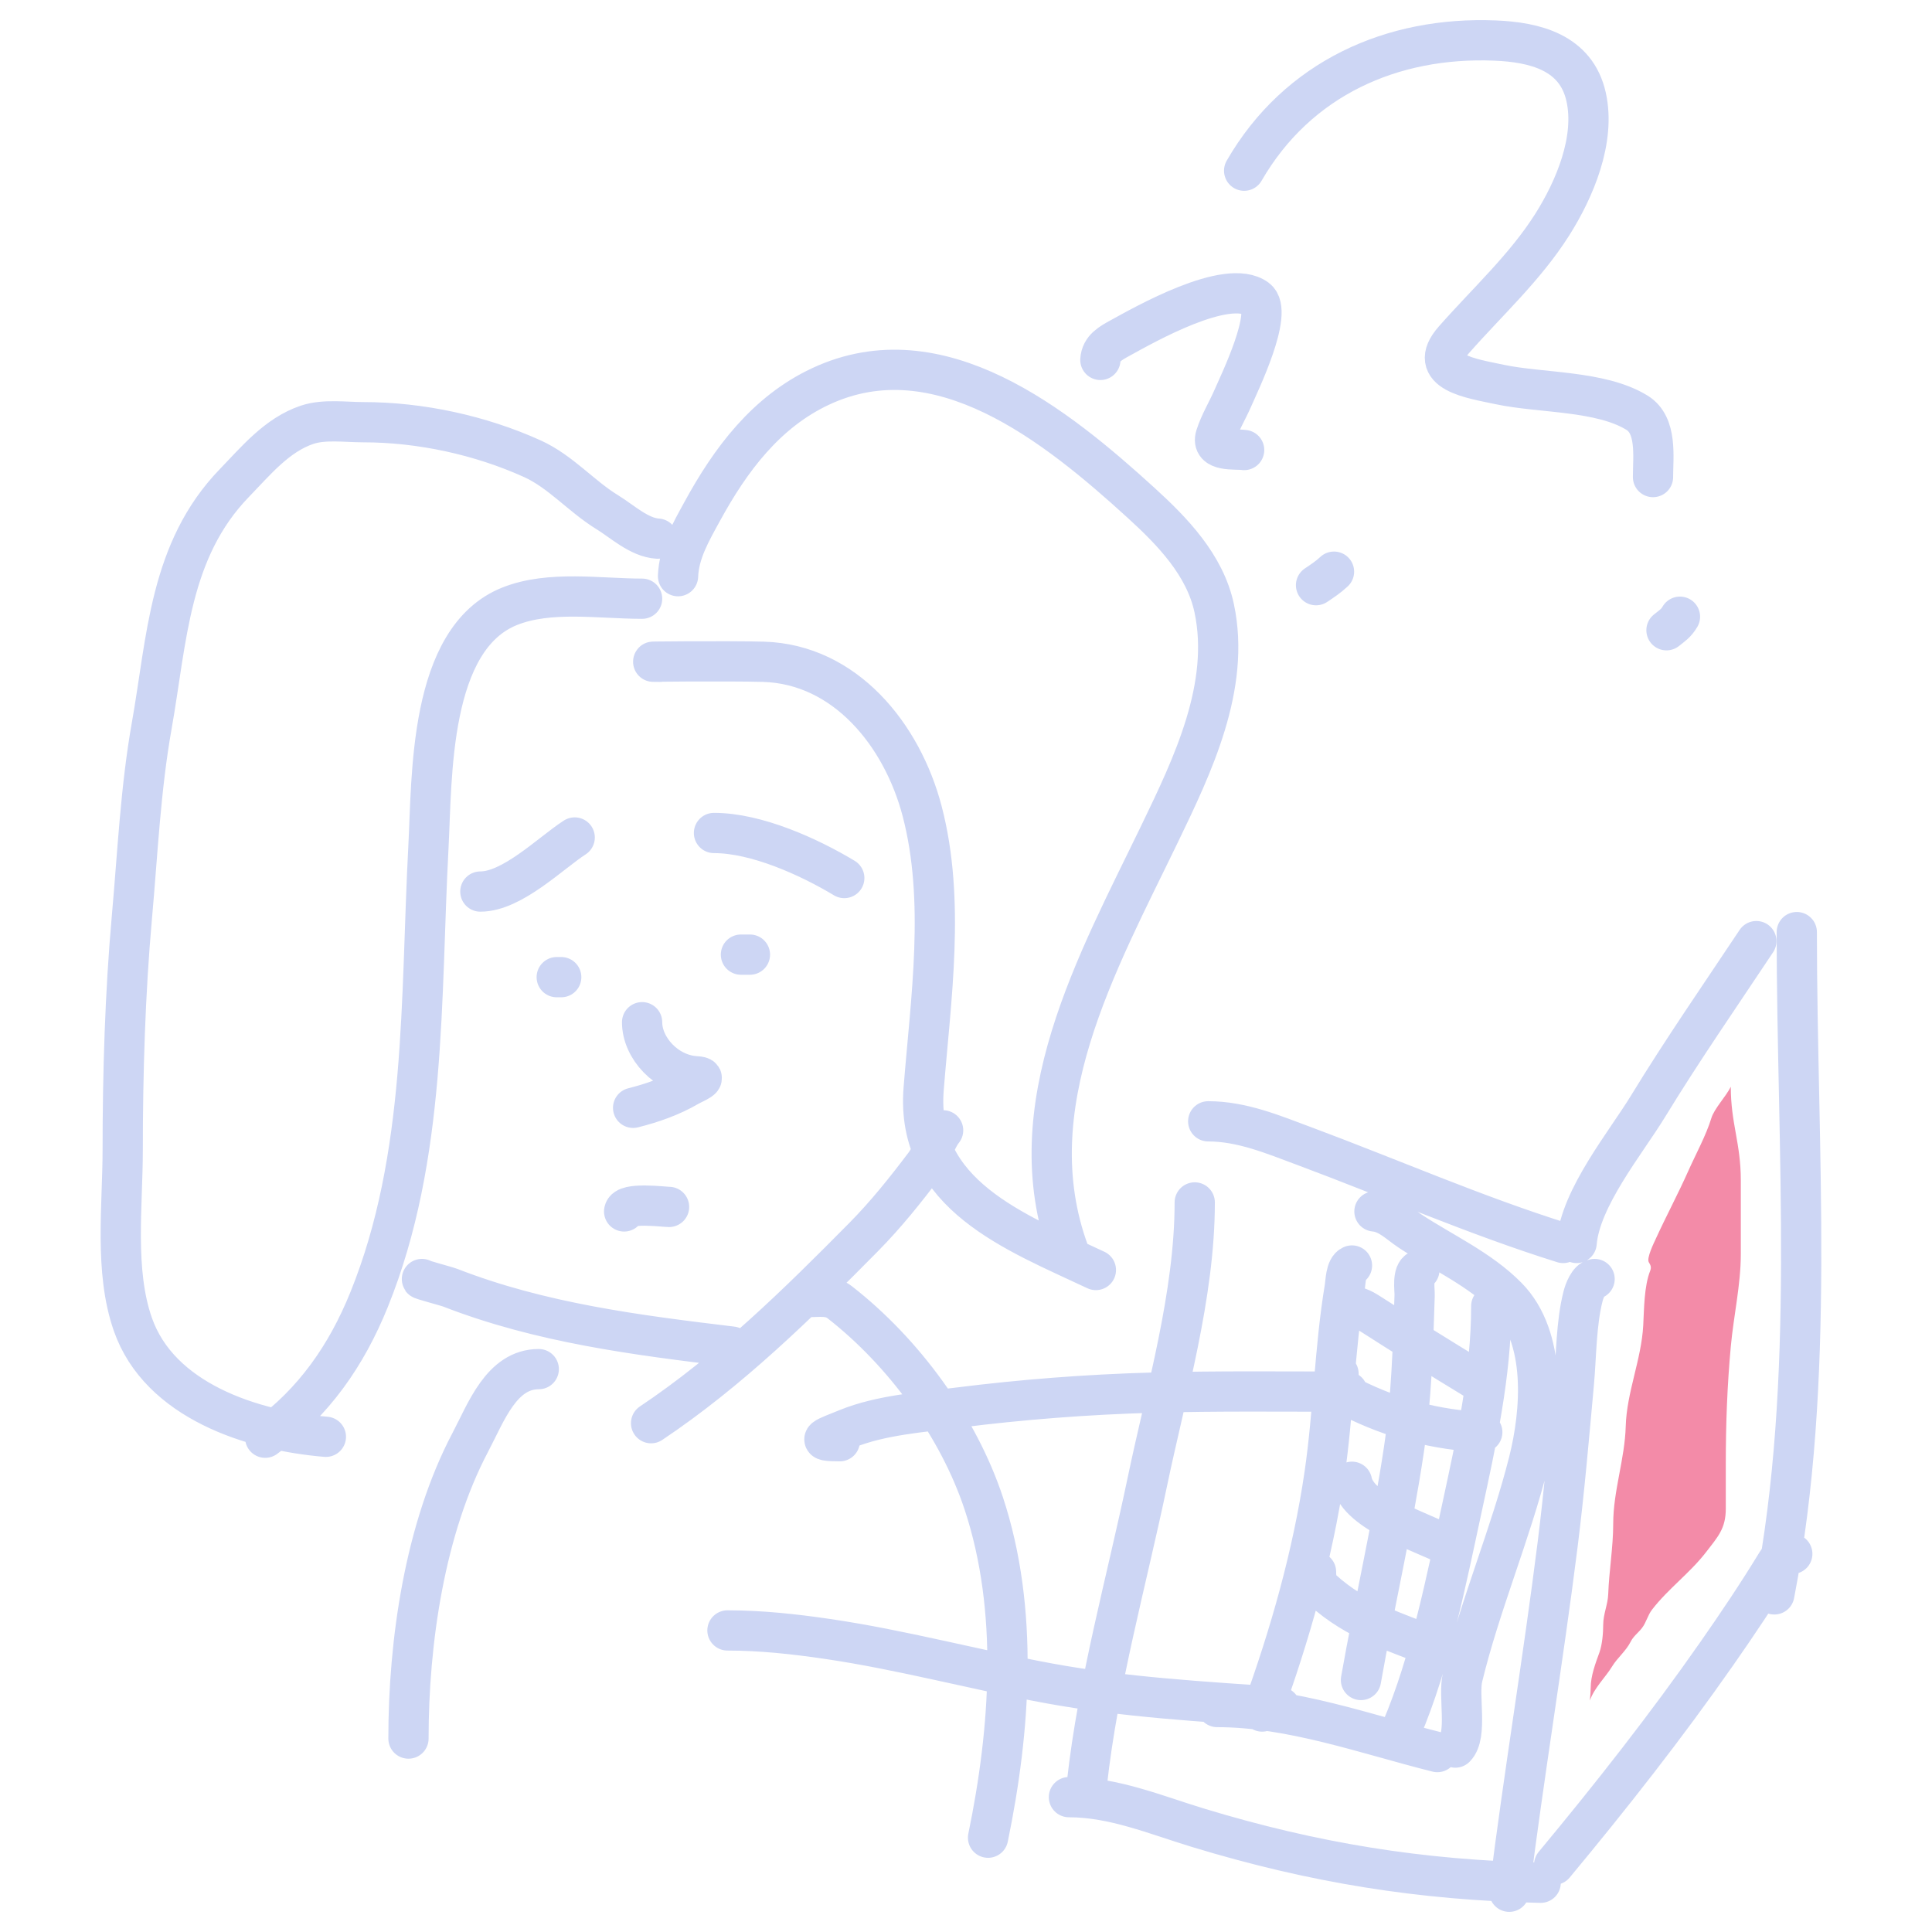 <svg width="192" height="192" viewBox="0 0 192 192" fill="none" xmlns="http://www.w3.org/2000/svg">
<path d="M63.811 59.499C59.575 59.499 54.637 58.666 50.664 60.245C42.587 63.454 42.945 77.24 42.577 84.174C41.779 99.206 42.435 114.949 36.673 129.172C34.428 134.713 31.198 139.358 26.354 142.878M67.383 57.26C67.47 54.904 68.678 52.853 69.789 50.817C72.59 45.684 76.122 40.944 81.547 38.405C93.335 32.889 105.002 42.326 113.373 49.947C116.504 52.797 119.75 56.142 120.665 60.444C122.314 68.194 118.522 76.067 115.258 82.831C109.062 95.668 100.931 110.002 106.229 124.421M65.597 65.767C62.174 65.767 72.445 65.668 75.866 65.767C83.996 66.002 89.656 73.026 91.643 80.617C93.965 89.489 92.503 99.238 91.792 108.203C90.954 118.756 100.928 122.446 108.908 126.212M93.726 112.332C92.942 113.315 92.7 114.668 91.891 115.74C89.994 118.253 88.052 120.686 85.838 122.928C79.285 129.566 72.475 136.24 64.704 141.435M41.932 127.107C41.639 127.107 44.322 127.808 44.76 127.978C53.758 131.474 63.225 132.678 72.741 133.823M47.737 88.602C50.91 88.602 54.718 84.779 57.113 83.229M70.955 82.781C75.165 82.781 80.367 85.131 83.903 87.258M55.774 97.109H55.327M73.634 94.87H74.527M63.811 101.586C63.811 104.152 66.242 106.796 69.169 106.959C70.59 107.038 69.005 107.616 68.425 107.954C66.706 108.956 64.833 109.613 62.918 110.093M62.025 120.391C62.143 119.443 65.969 119.943 66.49 119.943M53.541 136.062C49.835 136.062 48.311 140.356 46.744 143.325C42.212 151.914 40.593 163.151 40.593 172.777M80.331 128.898C81.462 128.898 82.509 128.681 83.457 129.421C89.793 134.363 95.251 141.79 97.77 149.42C101.265 160.005 100.406 171.894 98.192 182.627M83.457 143.226C80.799 143.226 81.968 142.89 84.201 141.982C87.536 140.626 91.661 140.333 95.14 139.893C101.579 139.079 108.026 138.582 114.514 138.4C120.976 138.22 127.448 138.301 133.912 138.301M72.294 162.031C75.634 162.031 78.932 162.391 82.241 162.877C89.647 163.965 96.844 165.927 104.194 167.28C111.803 168.68 119.513 169.101 127.214 169.643M118.731 119.496C118.731 128.7 115.891 138.32 114.018 147.281C111.94 157.218 109.135 167.143 108.015 177.254M106.229 178.598C110.675 178.598 114.81 180.348 119.028 181.632C130.507 185.127 141.19 186.856 153.111 187.105M120.07 111.436C123.417 111.436 126.507 112.739 129.62 113.899C138.226 117.106 146.573 120.777 155.344 123.525M158.469 127.107C157.867 127.183 157.461 128.288 157.328 128.799C156.63 131.488 156.656 134.762 156.41 137.455C155.924 142.799 155.466 148.149 154.798 153.474C153.353 165.001 151.423 176.471 149.986 188M156.683 123.525C157.058 119.022 161.558 113.581 163.778 109.944C167.187 104.356 170.921 98.976 174.543 93.527M178.562 92.631C178.562 114.38 180.468 137.01 176.329 158.449M178.115 154.42C177.297 154.468 176.959 154.658 176.528 155.365C174.668 158.416 172.67 161.391 170.624 164.32C165.542 171.595 160.106 178.508 154.451 185.314M134.358 125.764C133.734 125.999 133.724 127.439 133.639 127.953C132.618 134.098 132.529 140.35 131.63 146.509C130.456 154.549 128.193 162.466 125.428 170.09M136.591 120.391C138.004 120.52 138.976 121.58 140.113 122.331C143.321 124.451 147.058 126.123 149.787 128.898C153.742 132.919 153.18 140.273 151.921 145.266C150.097 152.495 147.102 159.448 145.347 166.683C144.899 168.532 145.868 172.428 144.628 173.672M120.963 169.643C128.363 169.643 135.72 172.335 142.842 174.12M141.056 126.212C140.328 126.485 140.601 128.169 140.584 128.699L140.581 128.825C140.425 133.904 140.267 139.041 139.518 144.072C138.379 151.719 136.593 159.331 135.251 166.956M148.2 129.794C148.2 136.581 146.698 143.311 145.273 149.917C143.732 157.056 142.14 165.164 139.27 171.881M133.019 136.51C133.019 137.855 133.013 138.26 134.284 138.898C138.478 141.001 142.671 142.086 147.307 142.33M134.358 147.256C134.977 150.356 141.6 152.362 143.735 153.524M130.786 156.21C130.786 156.91 130.876 157.493 131.431 158.001C134.747 161.043 138.816 162.259 142.842 163.822M133.912 129.794C134.83 129.794 135.284 129.995 136.095 130.515C139.509 132.707 142.948 134.848 146.414 136.958M109.354 35.768C109.426 34.609 110.377 34.107 111.338 33.579C113.651 32.311 121.985 27.547 124.882 29.699C126.622 30.991 123.158 38.089 122.526 39.549C121.988 40.792 121.225 42.037 120.814 43.33C120.302 44.945 122.789 44.592 123.642 44.723M132.572 56.812C132.021 57.333 131.409 57.739 130.786 58.155M123.642 16.963C128.96 7.752 138.396 3.612 148.572 4.029C152.522 4.19 156.636 5.192 157.626 9.625C158.577 13.883 156.482 18.816 154.252 22.336C151.551 26.602 147.788 30.015 144.479 33.778C141.654 36.992 146.251 37.614 149.018 38.206C153.119 39.084 159.06 38.786 162.686 41.017C164.709 42.261 164.274 45.392 164.274 47.41M166.953 61.289C166.567 61.947 166.184 62.175 165.613 62.633M65.353 53.528C63.532 53.421 61.821 51.804 60.363 50.911C57.748 49.312 55.722 46.864 52.899 45.585C47.747 43.252 41.776 41.958 36.118 41.958C34.35 41.958 32.225 41.645 30.532 42.21C27.524 43.216 25.419 45.806 23.297 47.996C16.818 54.684 16.606 63.508 15.078 72.124C13.963 78.412 13.679 84.782 13.109 91.133C12.43 98.71 12.194 106.685 12.194 114.297C12.194 119.821 11.345 126.289 13.201 131.607C15.852 139.201 25.032 142.172 32.386 142.787" stroke="#CDD6F4" stroke-width="4" stroke-linecap="round"/>
<path d="M173 117.311C173 113.577 172.005 111.677 172.005 108C171.508 108.993 170.363 110.164 170.072 111.121C169.55 112.834 168.501 114.747 167.779 116.372C166.767 118.648 165.587 120.845 164.546 123.12C164.395 123.452 163.61 125.028 163.856 125.438C164.021 125.715 164.141 125.917 163.994 126.289C163.385 127.826 163.39 130.092 163.303 131.717C163.12 135.113 161.656 138.37 161.563 141.751C161.472 145.009 160.319 148.157 160.319 151.433C160.319 153.755 159.907 156.092 159.822 158.445C159.786 159.449 159.325 160.413 159.325 161.467C159.325 162.278 159.229 163.443 158.952 164.21C158.553 165.312 158.082 166.546 158.082 167.745C158.082 168.03 158.045 168.532 158 169C158.428 167.742 159.575 166.657 160.195 165.633C160.743 164.728 161.58 164.095 162.06 163.139C162.332 162.597 162.819 162.256 163.179 161.789C163.6 161.242 163.752 160.517 164.173 159.97C165.774 157.892 167.95 156.322 169.547 154.249C170.75 152.688 171.508 151.897 171.508 149.907V145.418C171.508 141.503 171.648 137.703 172.005 133.814C172.286 130.759 173 127.681 173 124.617V117.311Z" fill="#F38BA8"/>
</svg>
